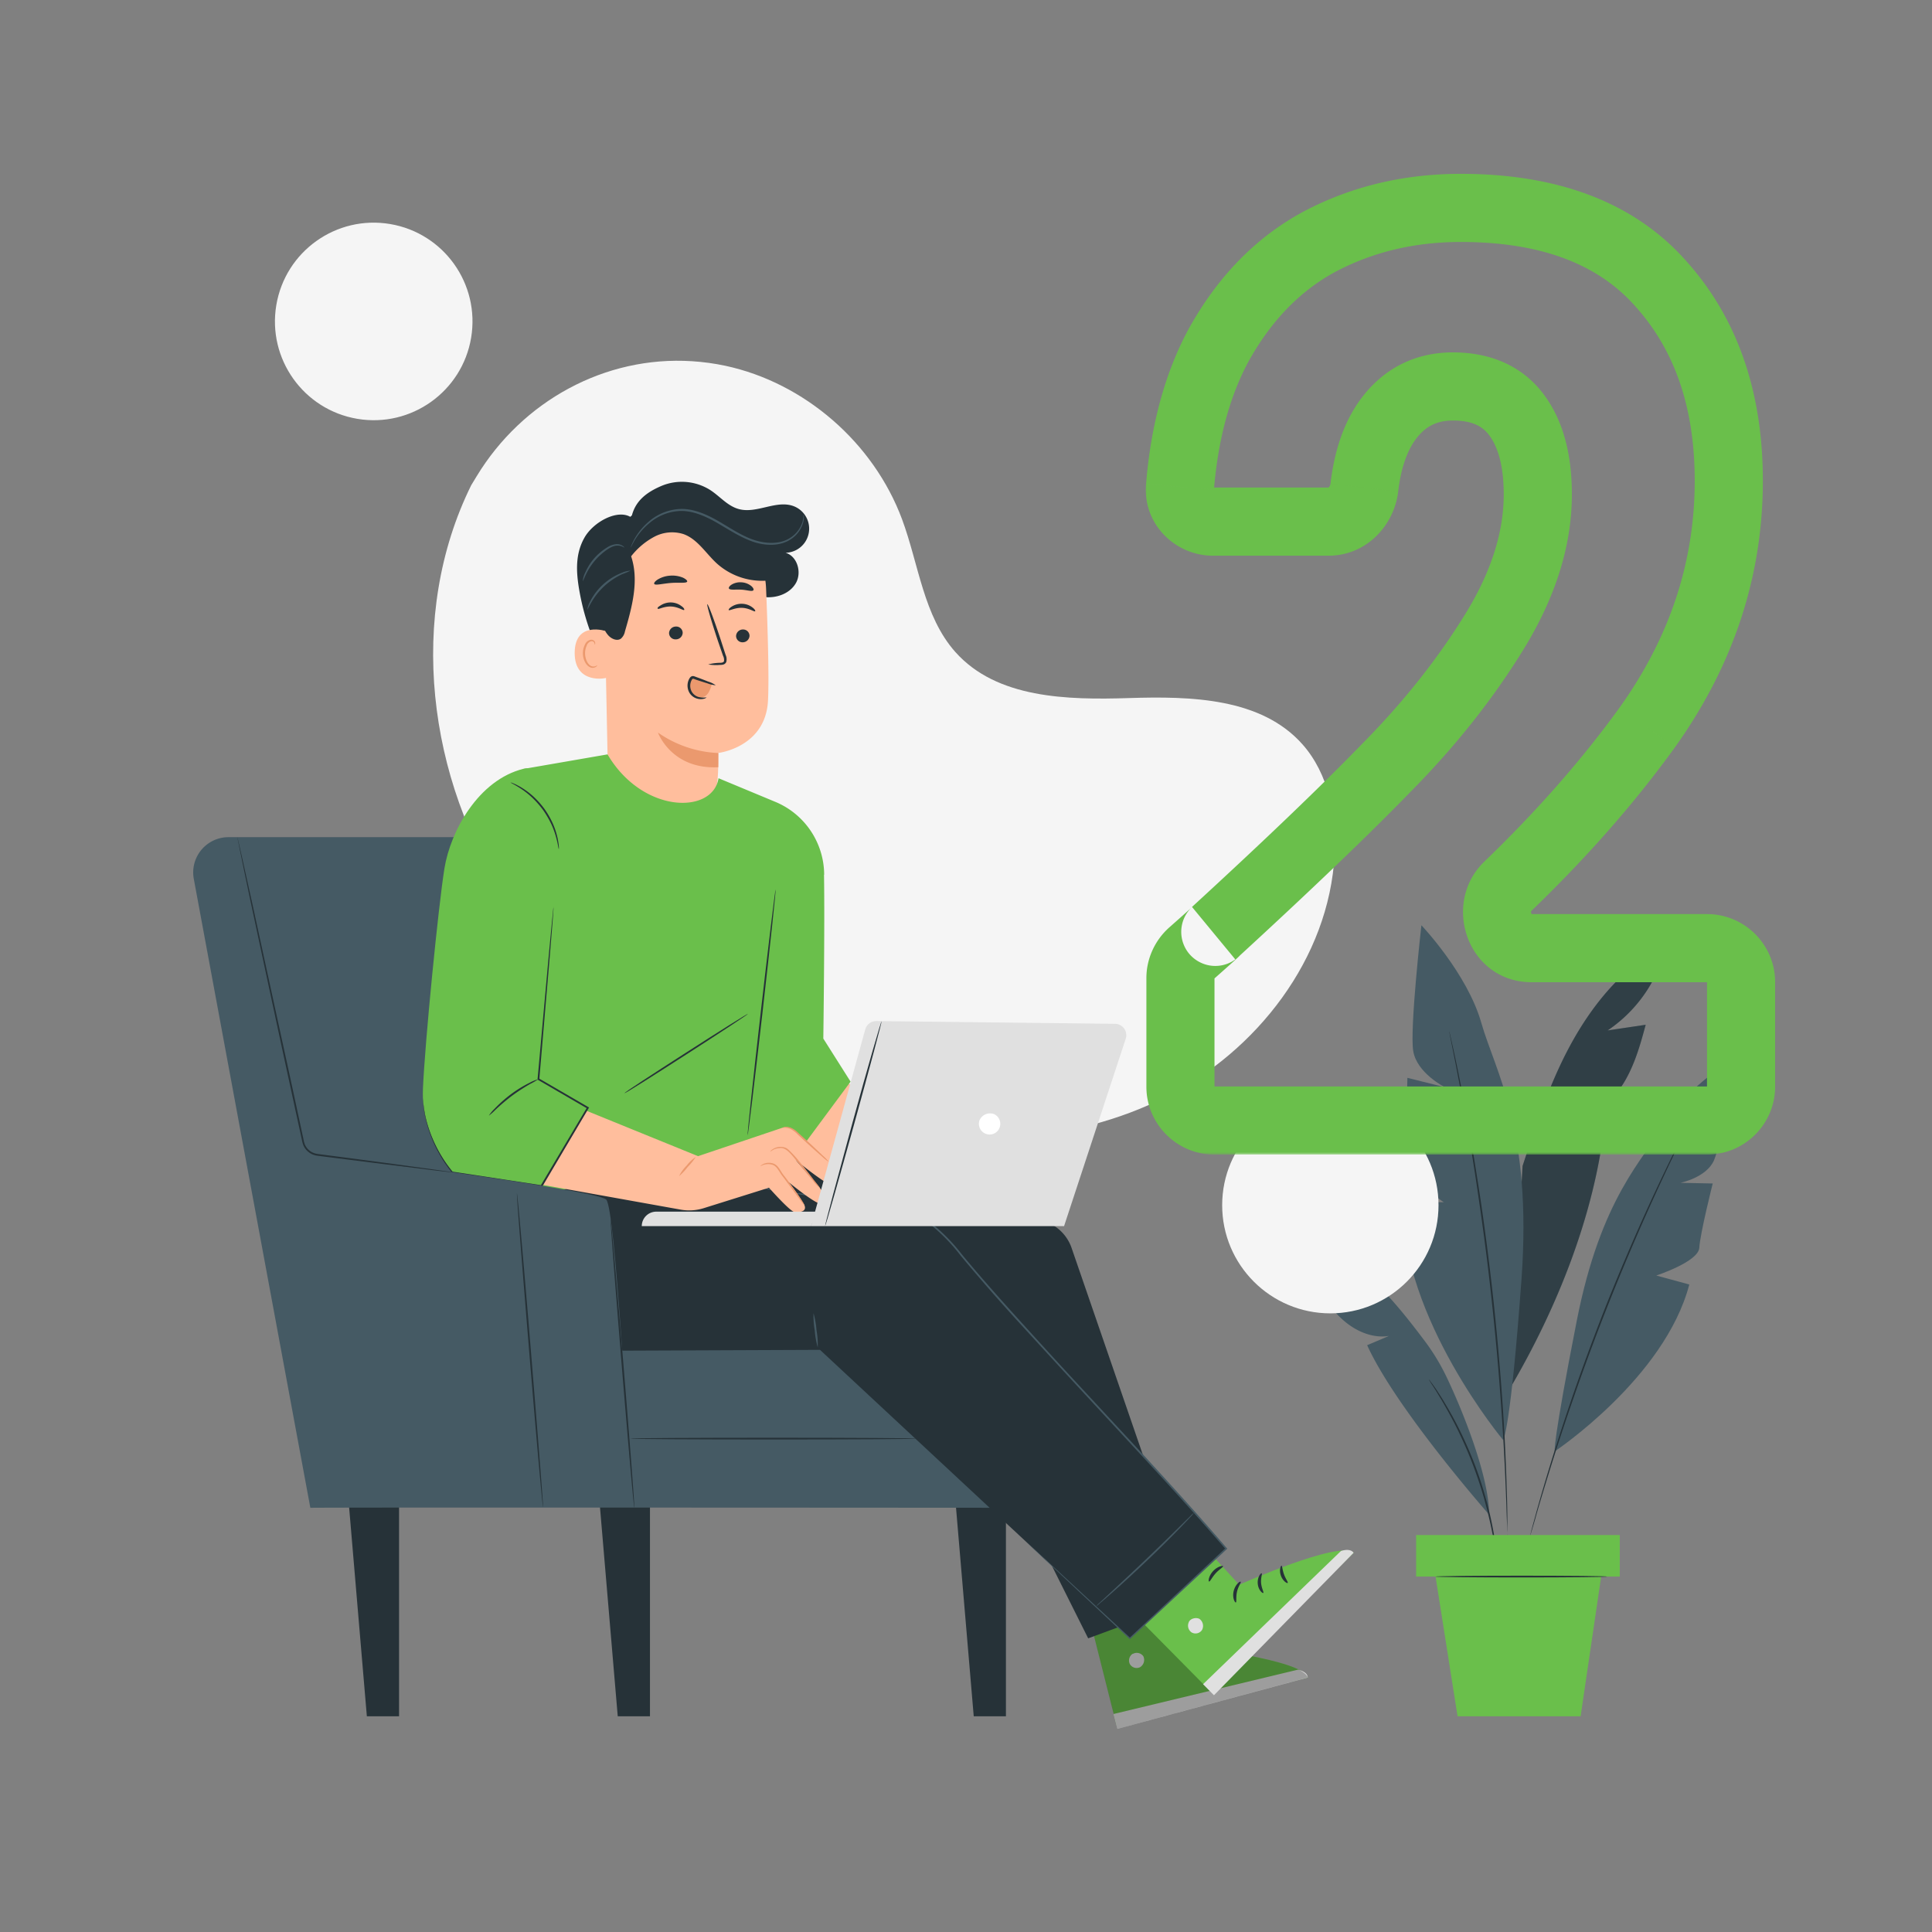 <svg width="400" height="400" viewBox="0 0 400 400" fill="none" xmlns="http://www.w3.org/2000/svg">
    <rect x="0" y="0" width="400" height="400" fill="#808080" stroke="none"/>
    <path d="M345.039 195.406c-8.352 4.288-14.7 11.723-19.32 19.905-4.621 8.183-7.555 17.169-10.489 26.099l-2.568 45.983c9.699-16.498 17.479-35.889 19.581-54.913l-6.447-.578c4.324-.656 7.957-3.795 10.27-7.513 2.314-3.717 3.527-8.006 4.656-12.224l-7.872 1.171a29.192 29.192 0 0 0 12.189-17.93z" fill="#455A64"/>
    <path opacity=".3" d="M345.039 195.405c-8.352 4.289-14.7 11.724-19.32 19.906-4.621 8.182-7.555 17.169-10.489 26.099l-2.568 45.983c9.699-16.499 17.479-35.89 19.581-54.913l-6.447-.579c4.324-.656 7.957-3.795 10.27-7.512 2.314-3.717 3.527-8.006 4.656-12.224l-7.872 1.171a29.197 29.197 0 0 0 12.189-17.931z" fill="#000"/>
    <path d="M311.223 298.157s-21.048-25.161-20.808-49.249h8.506s-9.24-6.073-8.506-9.473c.733-3.4.973-16.28.973-16.28l7.759 1.94s-5.826-2.914-6.56-7.527c-.734-4.613 1.7-26 1.7-26s9.48 9.96 12.393 20.167c2.914 10.207 10.581 22.106 8.324 53.206-2.257 31.1-3.781 33.216-3.781 33.216zM321.874 300.506s22.805-15.194 27.877-34.563l-6.835-1.863s8.753-2.856 8.909-5.755c.155-2.899 2.779-13.297 2.779-13.297l-6.68-.141s5.332-1.065 6.927-4.62c1.594-3.555 4.316-21.274 4.316-21.274s-9.797 5.939-14.375 13.501c-4.578 7.562-13.332 15.469-18.34 40.961-5.008 25.492-4.578 27.051-4.578 27.051z" fill="#455A64"/>
    <path d="M300.057 213.534c.03.087.054.177.07.268.05.19.106.444.184.776.155.705.38 1.707.663 2.983a214.63 214.63 0 0 1 1.001 4.748c.367 1.855.811 3.957 1.235 6.298.903 4.67 1.848 10.257 2.821 16.471.974 6.214 1.898 13.07 2.737 20.279.839 7.209 1.467 14.108 1.961 20.378.494 6.271.818 11.928 1.009 16.682.112 2.378.169 4.529.232 6.419.064 1.891.099 3.527.113 4.846.014 1.319 0 2.342 0 3.062v.797a1.5 1.5 0 0 1 0 .268 1.713 1.713 0 0 1 0-.268c0-.198 0-.459-.035-.797 0-.706-.056-1.75-.106-3.062-.049-1.312-.084-2.955-.169-4.839-.085-1.883-.155-4.041-.289-6.411-.226-4.755-.6-10.405-1.087-16.668-.486-6.264-1.163-13.148-1.982-20.364-.818-7.216-1.784-14.051-2.708-20.266a469.866 469.866 0 0 0-2.751-16.477c-.409-2.342-.833-4.451-1.185-6.306a325.851 325.851 0 0 0-.931-4.754c-.268-1.298-.459-2.3-.6-3.005l-.148-.783a1.51 1.51 0 0 1-.035-.275z" fill="#263238"/>
    <path d="M308.303 313.583s-19.264-21.866-25.246-35.071l4.515-1.925c-3.273.536-6.624-.868-9.17-3.005-2.546-2.137-4.401-4.938-6.228-7.717l5.946-1.002a22.136 22.136 0 0 1-12.993-10.065c7.018 1.15 13.367 5.008 18.601 9.826 4.232 3.9 7.829 8.464 11.286 13.063a44.385 44.385 0 0 1 4.38 7.195c3.23 6.694 8.923 20.674 8.909 28.701z" fill="#455A64"/>
    <path d="M350.088 231.725a1.313 1.313 0 0 1-.091.219l-.297.635c-.282.578-.67 1.41-1.178 2.426a620.115 620.115 0 0 0-4.267 8.937 481.745 481.745 0 0 0-12.824 30.049 463.148 463.148 0 0 0-6.165 16.929 468.968 468.968 0 0 0-4.563 13.966c-1.235 4-2.208 7.237-2.822 9.48a459.546 459.546 0 0 1-.762 2.589c-.084.275-.155.494-.204.663a.835.835 0 0 1-.085.226c.005-.079.019-.157.042-.233.05-.169.106-.395.177-.705.162-.621.395-1.489.705-2.603.607-2.264 1.538-5.516 2.744-9.523a431.405 431.405 0 0 1 4.493-13.994 456.017 456.017 0 0 1 6.137-16.929c2.292-5.968 4.641-11.575 6.842-16.654 2.201-5.079 4.282-9.6 6.094-13.402 1.813-3.802 3.302-6.807 4.374-8.888l1.241-2.391.325-.621c.021-.112.084-.183.084-.176zM309.939 322.95a1.712 1.712 0 0 1-.091-.402c-.05-.303-.106-.705-.184-1.156-.077-.452-.169-1.122-.296-1.834-.127-.713-.254-1.531-.451-2.42-.346-1.792-.84-3.901-1.468-6.228-.627-2.328-1.453-4.846-2.426-7.449-.973-2.603-2.06-5.022-3.104-7.188-1.044-2.165-2.116-4.077-3.012-5.643-.444-.797-.888-1.488-1.262-2.116a41.651 41.651 0 0 0-.988-1.573c-.282-.43-.458-.705-.627-.994a1.777 1.777 0 0 1-.198-.36c.096.098.184.204.261.317l.705.96c.297.416.656.931 1.044 1.544.388.614.854 1.298 1.312 2.117a73.122 73.122 0 0 1 3.09 5.642 83.09 83.09 0 0 1 3.146 7.216c.994 2.61 1.77 5.157 2.405 7.484a73.61 73.61 0 0 1 1.411 6.271c.183.896.289 1.714.395 2.434.106.719.19 1.34.24 1.848.049.508.084.86.12 1.171.006.12-.001.241-.022.359z" fill="#263238"/>
    <path d="M335.353 317.809h-42.16v8.598h42.16v-8.598zM297.215 326.414l4.557 28.927h25.478l4.253-28.927h-34.288z" fill="#6ABF4B"/>
    <path d="M332.772 326.414c0 .099-7.978.183-17.811.183s-17.817-.084-17.817-.183c0-.099 7.977-.184 17.817-.184s17.811.078 17.811.184z" fill="#263238"/>
    <path d="M97.567 100.448 98.69 98.6c9.459-15.581 26.578-24.977 44.6-23.813 2.32.145 4.626.461 6.899.945 16.386 3.527 30.648 15.9 36.559 31.742 3.471 9.332 4.444 20.082 11.039 27.509 8.585 9.643 23.158 9.946 35.974 9.544 12.817-.402 27.397-.057 35.939 9.621 5.347 6.066 7.054 14.686 6.616 22.805-1.142 21.492-16.117 40.714-35.162 50.265-19.045 9.55-41.476 10.411-62.327 6.207-29.202-5.89-56.973-22.057-73.669-47.027-16.696-24.97-20.914-59.005-7.59-85.95zM275.434 271.917c12.368 0 22.395-10.027 22.395-22.395 0-12.369-10.027-22.396-22.395-22.396-12.369 0-22.396 10.027-22.396 22.396 0 12.368 10.027 22.395 22.396 22.395zM97.541 69.931c1.868-11.138-5.647-21.681-16.785-23.55-11.138-1.867-21.68 5.648-23.549 16.786-1.868 11.138 5.647 21.681 16.785 23.549 11.138 1.868 21.681-5.647 23.55-16.785z" fill="#F5F5F5"/>
    <mask id="r9sgmnsazb" maskUnits="userSpaceOnUse" x="236.932" y="35.045" width="131" height="204" fill="#000">
        <path fill="#fff" d="M236.932 35.045h131v204h-131z"/>
        <path d="M244.394 202.572c0-2.025.873-3.953 2.39-5.295 3.57-3.157 5.163-4.593 4.778-4.308 15.107-13.863 26.977-25.244 35.609-34.144 8.787-8.899 16.186-18.227 22.198-27.982 6.012-9.755 9.018-19.254 9.018-28.496 0-7.017-1.464-12.493-4.393-16.43-2.929-3.936-7.322-5.904-13.18-5.904s-10.483 2.481-13.874 7.445c-2.324 3.44-3.814 7.94-4.47 13.498-.456 3.869-3.544 7.039-7.439 7.039h-23.895c-3.954 0-7.163-3.255-6.835-7.196.951-11.405 3.603-21.157 7.955-29.258 5.395-9.755 12.409-16.943 21.042-21.564 8.786-4.621 18.498-6.932 29.134-6.932 18.344 0 32.141 5.22 41.39 15.66 9.403 10.44 14.105 24.046 14.105 40.818 0 18.313-5.626 35.342-16.88 51.087-8.042 11.131-17.659 22.086-28.85 32.867-4.72 4.547-1.604 12.829 4.95 12.829h36.27a7.054 7.054 0 0 1 7.054 7.054v21.576a7.054 7.054 0 0 1-7.054 7.054H251.448a7.054 7.054 0 0 1-7.054-7.054v-22.364z"/>
    </mask>
    <path d="m251.562 192.969-4.769-5.197 8.966 10.866-4.197-5.669zm35.609-34.144-5.019-4.955-.022.022-.022.022 5.063 4.911zm26.823-72.908-5.659 4.211 5.659-4.21zm-27.054 1.54-5.824-3.979-.01.016-.011.015 5.845 3.949zm-34.684-15.916-6.173-3.414-.021.038-.02.038 6.214 3.338zm21.042-21.564-3.284-6.243-.022.012-.023.012 3.329 6.219zm70.524 8.728-5.28 4.678.02.021.019.022 5.241-4.72zm-2.775 91.905 5.718 4.131.011-.014.01-.015-5.739-4.102zm-28.85 32.867-4.894-5.08 4.894 5.08zm-65.413 13.8 4.672 5.285-4.672-5.285zm4.672 5.285c1.787-1.581 3.1-2.748 3.924-3.491.394-.356.736-.668.967-.887.06-.058.146-.14.237-.233a7.567 7.567 0 0 0 .665-.766 7.122 7.122 0 0 0 1.2-2.489 7.063 7.063 0 0 0-.234-4.261c-.965-2.548-3.09-3.917-4.961-4.363a7.068 7.068 0 0 0-3.1-.039c-.936.198-1.61.549-1.733.611-.422.215-.734.429-.79.467a7.357 7.357 0 0 0-.265.188l8.393 11.339a7.748 7.748 0 0 1-.205.146c-.04.027-.339.233-.753.443-.118.06-.789.409-1.722.607a7.055 7.055 0 0 1-3.097-.039c-1.871-.446-3.995-1.815-4.96-4.362a7.044 7.044 0 0 1 .957-6.733c.421-.56.906-.987.635-.728-.072.068-.279.259-.681.621-.769.694-2.038 1.823-3.822 3.4l9.345 10.569zm4.875-4.396c15.152-13.904 27.135-25.389 35.903-34.43l-10.126-9.822c-8.496 8.759-20.253 20.036-35.315 33.858l9.538 10.394zm35.86-34.385c9.128-9.245 16.867-18.988 23.183-29.237l-12.01-7.402c-5.708 9.262-12.767 18.173-21.212 26.728l10.039 9.911zm23.183-29.237c6.534-10.602 10.067-21.367 10.067-32.197h-14.108c0 7.655-2.479 15.887-7.969 24.795l12.01 7.402zm10.067-32.197c0-7.903-1.638-15.063-5.788-20.64l-11.318 8.421c1.707 2.295 2.998 6.088 2.998 12.219h14.108zm-5.788-20.64c-4.526-6.083-11.239-8.748-18.839-8.748v14.108c4.115 0 6.189 1.272 7.521 3.061l11.318-8.421zm-18.839-8.748c-8.26 0-15.033 3.693-19.698 10.52l11.648 7.958c2.118-3.1 4.594-4.37 8.05-4.37V72.959zm-19.719 10.55c-3.135 4.641-4.886 10.316-5.63 16.621l14.011 1.652c.567-4.811 1.796-8.136 3.309-10.376l-11.69-7.897zm-6.064 17.432h-23.895v14.108h23.895v-14.108zm-23.7.444c.889-10.67 3.341-19.438 7.139-26.506l-12.428-6.676c-4.907 9.133-7.758 19.87-8.77 32.01l14.059 1.172zm7.097-26.43c4.832-8.735 10.924-14.866 18.198-18.76l-6.657-12.437c-9.991 5.348-17.926 13.594-23.886 24.37l12.345 6.827zm18.153-18.735c7.702-4.05 16.275-6.12 25.851-6.12V35.991c-11.696 0-22.547 2.55-32.418 7.742l6.567 12.486zm25.851-6.12c16.999 0 28.59 4.794 36.11 13.283l10.56-9.355c-10.978-12.391-26.98-18.036-46.67-18.036v14.107zm36.149 13.326c8.018 8.902 12.292 20.712 12.292 36.097h14.108c0-18.159-5.129-33.56-15.918-45.538l-10.482 9.44zm12.292 36.097c0 16.756-5.115 32.365-15.564 46.986l11.477 8.203c12.057-16.87 18.195-35.319 18.195-55.189h-14.108zM335.33 146.48c-7.767 10.749-17.099 21.391-28.027 31.918l9.787 10.16c11.456-11.035 21.357-22.304 29.675-33.816l-11.435-8.262zm-18.183 56.881h36.27v-14.108h-36.27v14.108zm36.27 0v21.576h14.107V203.36h-14.107zm0 21.576H251.448v14.108h101.969v-14.108zm-101.969 0v-22.364H237.34v22.364h14.108zm101.969 0v14.108c7.791 0 14.107-6.316 14.107-14.108h-14.107zm0-21.576h14.107c0-7.791-6.316-14.108-14.107-14.108v14.108zm-46.114-24.963c-8.957 8.629-3.518 24.963 9.844 24.963v-14.108c-.068 0-.077-.009-.049 0a.259.259 0 0 1 .056.028c.01.008-.061-.045-.12-.201a.71.71 0 0 1-.047-.362.226.226 0 0 1 .019-.058.463.463 0 0 1 .084-.102l-9.787-10.16zm-56.167-77.456c-.017 0 .016-.002.063.046a.484.484 0 0 1 .095.161.614.614 0 0 1 .037.237l-14.059-1.172c-.696 8.351 6.089 14.836 13.864 14.836v-14.108zm.312 123.995H237.34c0 7.792 6.317 14.108 14.108 14.108v-14.108zm24.017-124.806a1.247 1.247 0 0 1-.335.733.394.394 0 0 1-.109.081l.008-.002c.007-.001.008-.001.002-.001v14.108c8.003 0 13.635-6.402 14.445-13.267l-14.011-1.652zm-33.354 91.863a14.127 14.127 0 0 0-4.771 10.579h14.108v.002-.002a.025.025 0 0 1 .008-.01l-9.345-10.569z" fill="url(#vz2qpf3bpa)" mask="url(#r9sgmnsazb)"/>
    <path d="M130.719 107.178c.706-3.436 3.125-5.27 6.349-6.624a10.963 10.963 0 0 1 10.065.959c1.961 1.298 3.527 3.259 5.82 3.88 3.724 1.03 7.815-1.982 11.413-.578a4.988 4.988 0 0 1-1.729 9.628c2.441.705 3.4 4.056 2.152 6.264-1.249 2.207-4.049 3.195-6.567 2.899-2.518-.297-4.79-1.665-6.779-3.238-1.989-1.573-3.809-3.365-5.925-4.768-2.116-1.404-4.627-2.406-7.145-2.116-3.407.409-6.179 3.181-7.498 6.348s-1.411 6.694-1.411 10.129c0 3.435.204 6.913-.593 10.256a1.265 1.265 0 0 1-.62.981c-.544.204-1.058-.353-1.369-.847a50.425 50.425 0 0 1-6.983-18.34c-.635-3.766-.776-7.364 1.1-10.686 1.877-3.322 6.984-6.031 9.699-4.19" fill="#263238"/>
    <path d="m125.126 123.493.705 35.064c.134 6.546 3.421 13.317 13.762 12.633 8.93-1.27 9.17-7.533 9.121-15.299 0 0 9.783-1.122 10.291-10.835.24-4.698-.042-14.404-.395-23.185a18.12 18.12 0 0 0-17.387-17.367h-.939c-10.122.156-15.624 8.867-15.158 18.989z" fill="#FFBE9D"/>
    <path d="M148.728 155.905a23.522 23.522 0 0 1-12.506-4.233s2.758 7.661 12.492 7.174l.014-2.941z" fill="#EB996E"/>
    <path d="M155.182 131.633a1.411 1.411 0 0 1-1.411 1.347 1.331 1.331 0 0 1-.964-.361 1.32 1.32 0 0 1-.411-.944 1.412 1.412 0 0 1 1.41-1.347 1.324 1.324 0 0 1 1.376 1.305zM156.345 126.554c-.177.176-1.199-.649-2.695-.706-1.495-.056-2.617.649-2.772.459-.078-.085.113-.402.6-.706a3.789 3.789 0 0 1 2.229-.592 3.68 3.68 0 0 1 2.116.783c.465.353.606.684.522.762zM141.342 131.026a1.41 1.41 0 0 1-1.411 1.347 1.32 1.32 0 0 1-1.41-1.305 1.41 1.41 0 0 1 1.41-1.347 1.322 1.322 0 0 1 1.296.784c.073.164.113.341.115.521zM141.652 126.279c-.176.176-1.199-.642-2.694-.705-1.496-.064-2.617.648-2.772.458-.156-.19.112-.402.606-.705a3.808 3.808 0 0 1 2.222-.593 3.68 3.68 0 0 1 2.116.783c.466.317.607.649.522.762zM146.632 137.565a10.062 10.062 0 0 1 2.441-.339c.381 0 .747-.084.825-.345a1.93 1.93 0 0 0-.212-1.136c-.324-.938-.656-1.919-1.015-2.948-1.411-4.233-2.399-7.647-2.229-7.703.169-.056 1.446 3.301 2.821 7.505.332 1.03.656 2.017.96 2.963.223.468.273 1 .141 1.502a.962.962 0 0 1-.649.536 2.84 2.84 0 0 1-.656.064c-.81.07-1.625.037-2.427-.099zM142.273 120.41c-.162.395-1.651.148-3.407.289-1.756.142-3.202.558-3.414.191-.099-.184.162-.557.748-.924a5.694 5.694 0 0 1 2.56-.783 5.75 5.75 0 0 1 2.638.416c.607.289.946.621.875.811zM155.971 122.209c-.282.331-1.29-.064-2.532-.127-1.241-.064-2.292.134-2.518-.233-.099-.176.078-.508.55-.811a3.458 3.458 0 0 1 2.074-.473 3.531 3.531 0 0 1 1.996.762c.423.367.572.72.43.882z" fill="#263238"/>
    <path d="M125.633 130.723c-.162-.078-6.602-2.243-6.651 4.415-.05 6.659 6.637 5.333 6.651 5.142.014-.19 0-9.557 0-9.557z" fill="#FFBE9D"/>
    <path d="M123.616 137.741s-.113.085-.31.169a1.193 1.193 0 0 1-.868 0c-.705-.268-1.284-1.41-1.305-2.588a3.804 3.804 0 0 1 .339-1.658 1.351 1.351 0 0 1 .874-.882.592.592 0 0 1 .706.325c.084.19.042.317.077.331.036.014.149-.113.092-.388a.705.705 0 0 0-.261-.423.885.885 0 0 0-.642-.176 1.637 1.637 0 0 0-1.22 1.023 3.926 3.926 0 0 0-.416 1.855c.035 1.34.705 2.595 1.671 2.885a1.244 1.244 0 0 0 1.059-.17c.19-.141.253-.289.204-.303z" fill="#EB996E"/>
    <path d="M159.103 112.82a12.7 12.7 0 0 0-3.893-4.867 21.672 21.672 0 0 0-12.38-4.952 17.637 17.637 0 0 0-12.548 4.176 18.676 18.676 0 0 0-5.495 9.17 27.45 27.45 0 0 0-.494 10.778c.219 1.573.579 3.21 1.63 4.402.656.747 1.82 1.262 2.624.705.44-.392.736-.921.839-1.502 1.481-5.079 2.963-10.539 1.284-15.554a15.099 15.099 0 0 1 4.747-4.02 7.853 7.853 0 0 1 6.066-.586c2.927 1.03 4.634 3.985 6.92 6.08a14.038 14.038 0 0 0 12.358 3.28l-1.658-7.11z" fill="#263238"/>
    <path d="M147.366 141.698a6.632 6.632 0 0 1-.705 1.735 2.245 2.245 0 0 1-1.524 1.023 2.02 2.02 0 0 1-1.749-.811 3.235 3.235 0 0 1-.6-1.891c0-.606.219-1.347.818-1.453.253-.03.509.009.741.113l3.245 1.072" fill="#EB996E"/>
    <path d="M146.272 144.386a4.51 4.51 0 0 1-1.7-.099 2.416 2.416 0 0 1-1.347-1.072 2.54 2.54 0 0 1-.176-2.067c.06-.171.14-.335.24-.487.12-.141.091-.134.232-.127.141.007.346.113.522.17l.529.176c.706.226 1.326.43 1.856.585a6.024 6.024 0 0 0 1.756.41 5.684 5.684 0 0 0-1.622-.783c-.515-.212-1.129-.445-1.813-.706l-.529-.19c-.191-.064-.339-.141-.593-.205a.704.704 0 0 0-.465.05.861.861 0 0 0-.332.296 2.675 2.675 0 0 0-.317.621 2.966 2.966 0 0 0 .261 2.525 2.71 2.71 0 0 0 1.693 1.192 2.63 2.63 0 0 0 1.375-.035c.31-.106.444-.226.43-.254z" fill="#263238"/>
    <path d="M166.354 106.458c.04.145.064.294.071.444.014.437-.033.874-.141 1.298a6.107 6.107 0 0 1-2.935 3.675c-1.784 1.051-4.401 1.206-6.962.438-2.56-.769-5.071-2.385-7.681-3.922-2.61-1.538-5.347-2.702-7.964-2.596a10.454 10.454 0 0 0-6.292 2.511 13.9 13.9 0 0 0-3.033 3.527c-.564.959-.797 1.538-.832 1.516.029-.146.076-.288.141-.423a11.1 11.1 0 0 1 .543-1.178 13.36 13.36 0 0 1 2.984-3.696 10.636 10.636 0 0 1 6.482-2.673c2.73-.134 5.566 1.079 8.183 2.617 2.616 1.537 5.064 3.181 7.582 3.915 2.518.733 4.987.641 6.701-.325a6.032 6.032 0 0 0 2.921-3.456 6.65 6.65 0 0 0 .232-1.672zM120.661 120.304c.054-.618.228-1.22.515-1.77a11.291 11.291 0 0 1 2.532-3.654 11.581 11.581 0 0 1 1.947-1.51 4.127 4.127 0 0 1 1.926-.705 2.18 2.18 0 0 1 1.34.346c.275.19.36.359.339.374a2.549 2.549 0 0 0-1.658-.417c-1.058.113-2.37 1.058-3.59 2.201a13.18 13.18 0 0 0-2.561 3.478c-.515 1.008-.719 1.678-.79 1.657zM121.599 126.201a4.953 4.953 0 0 1 .62-1.742 12.333 12.333 0 0 1 2.723-3.527 12.508 12.508 0 0 1 3.823-2.349 5.07 5.07 0 0 1 1.799-.437c-.55.264-1.112.499-1.686.705a14.81 14.81 0 0 0-3.647 2.392 14.597 14.597 0 0 0-2.744 3.378c-.564.953-.825 1.609-.888 1.58z" fill="#455A64"/>
    <path d="m170.531 222.28 35.388 14.255-5.643 10.108-40.129-6.158 10.384-18.205z" fill="#FFBE9D"/>
    <path d="M170.601 181.093c.183 9.953-.142 33.936-.142 33.936l5.643 8.915-9.924 13.402-11.469 1.616-1.136 8.894s-20.096 8.994-36.172 3.527c-12.506-4.232-27.121 10.024-27.121 10.024s-1.34-2.328.832-22.445c2.067-19.179 5.643-50.829 5.643-50.829l11.561-28.92 17.465-3.026c7.273 12.358 21.81 12.428 22.981 4.937l11.547 4.804a16.41 16.41 0 0 1 10.327 15.186l-.035-.021z" fill="#6ABF4B"/>
    <path d="M160.591 184.119c.099 0-1.121 11.434-2.722 25.506-1.602 14.072-2.991 25.478-3.09 25.464-.099-.014 1.115-11.427 2.723-25.506 1.608-14.079 2.991-25.464 3.089-25.464zM154.864 209.901c.056.085-5.643 3.83-12.697 8.366-7.053 4.535-12.781 8.175-12.859 8.055-.077-.12 5.643-3.83 12.697-8.366 7.054-4.535 12.803-8.14 12.859-8.055zM134.57 355.341h-6.673l-3.809-44.841h10.482v44.841zM82.62 355.341h-6.666L72.147 310.5H82.62v44.841zM208.268 355.341h-6.666l-3.809-44.841h10.475v44.841z" fill="#263238"/>
    <path d="m100.903 270.541 6.349-97.214H47.295a7.304 7.304 0 0 0-7.058 5.456 7.3 7.3 0 0 0-.116 3.171l24.131 130.218c7.675-.105 147.529 0 147.529 0v-41.617l-110.878-.014z" fill="#455A64"/>
    <path d="M189.836 297.846c0 .106-13.289.184-29.675.184-16.385 0-29.675-.078-29.675-.184 0-.105 13.282-.183 29.675-.183s29.675.085 29.675.183z" fill="#263238"/>
    <path d="m242.923 320.468 4.31 20.583s22.374 2.525 23.538 6.249l-39.607 9.798-8.041-31.791 19.8-4.839z" fill="#6ABF4B"/>
    <path d="M234.564 342.362a1.671 1.671 0 0 0-.663 2.116 1.606 1.606 0 0 0 2.116.706 1.76 1.76 0 0 0 .787-.993 1.758 1.758 0 0 0-.081-1.264 1.659 1.659 0 0 0-2.258-.459M231.347 357.944l-.783-3.083 38.147-9.17s1.954.332 2.06 1.623l-39.424 10.63z" fill="#E0E0E0"/>
    <path d="M247.811 340.712c.042.191-.903.522-1.7 1.376-.797.853-1.1 1.798-1.298 1.763-.197-.035-.183-1.22.797-2.243.981-1.023 2.201-1.107 2.201-.896zM252.41 341.375c.084.177-.67.706-1.122 1.693-.451.988-.43 1.897-.628 1.933-.197.035-.585-1.023 0-2.229.586-1.206 1.693-1.58 1.75-1.397zM255.993 345.769c-.162.078-.705-.818-.437-2.003.268-1.185 1.036-1.827 1.156-1.686.12.141-.296.847-.472 1.82-.177.974-.057 1.799-.247 1.869zM246.323 336.106c-.036.197-.988.148-2.067.493-1.079.346-1.841.903-1.982.762-.141-.141.508-1.037 1.777-1.411 1.27-.373 2.349-.021 2.272.156z" fill="#263238"/>
    <path opacity=".3" d="m242.922 320.468 4.31 20.583s22.374 2.525 23.538 6.249l-39.423 10.644-8.225-32.637 19.8-4.839z" fill="#000"/>
    <path d="m221.873 258.409 25.076 72.787-21.655 8.006-39.895-79.785-66.305-10.369 39.839-10.707 56.74 14.34a8.878 8.878 0 0 1 6.2 5.728z" fill="#263238"/>
    <path d="m242.231 312.384 14.319 15.723s20.788-9.262 23.708-6.623l-29.485 28.856-23.312-23.587 14.77-14.369z" fill="#6ABF4B"/>
    <path d="M246.174 335.774a1.69 1.69 0 0 0 .515 2.187 1.615 1.615 0 0 0 2.173-.487 1.78 1.78 0 0 0-.55-2.314c-.748-.366-1.961-.035-2.208.755M251.338 350.982l-2.257-2.285 28.539-27.573s1.87-.705 2.631.36l-28.913 29.498z" fill="#E0E0E0"/>
    <path d="M256.874 327.486c.141.156-.515.924-.769 2.081s-.042 2.116-.233 2.201c-.19.085-.79-.966-.451-2.363s1.361-2.095 1.453-1.919zM261.213 325.744c.17.106-.218.959-.112 2.045.105 1.087.599 1.877.451 2.011-.148.134-1.044-.593-1.15-1.947-.106-1.354.685-2.243.811-2.109zM266.602 327.726c-.098.155-1.001-.367-1.41-1.516-.409-1.15 0-2.117.141-2.06.141.056.176.889.515 1.827.338.938.888 1.594.754 1.749zM253.214 324.27c.07.19-.783.635-1.545 1.488-.762.854-1.143 1.728-1.34 1.679-.198-.05-.085-1.164.825-2.152.91-.987 2.024-1.199 2.06-1.015zM111.977 279.711l57.798-.239 64.147 59.73 19.94-18.572s-54.468-61.466-60.76-67.807c-6.292-6.342-66.926-10.581-66.926-10.581l-36.453 15.85.832 4.133a21.737 21.737 0 0 0 21.422 17.486z" fill="#263238"/>
    <path d="M168.429 271.875a17.58 17.58 0 0 1 .62 3.526 17.15 17.15 0 0 1 .254 3.57 18.126 18.126 0 0 1-.62-3.527 17.709 17.709 0 0 1-.254-3.569zM247.204 313.202a7.159 7.159 0 0 1-.705.84c-.48.522-1.185 1.269-2.067 2.179a226.037 226.037 0 0 1-7.054 6.983c-2.821 2.674-5.396 5.03-7.307 6.708-.952.84-1.728 1.51-2.279 1.961a6.52 6.52 0 0 1-.867.706 5.8 5.8 0 0 1 .776-.783 343.05 343.05 0 0 1 2.2-2.046 755.998 755.998 0 0 0 7.223-6.778 592.183 592.183 0 0 0 7.111-6.906l2.151-2.116a5.74 5.74 0 0 1 .818-.748z" fill="#455A64"/>
    <path d="M212.697 319.438s.134.105.381.331l1.1 1.002 4.233 3.893 15.603 14.446h-.177l19.913-18.6v.233c-8.401-9.805-18.467-20.534-29.012-31.947-4.663-5.036-9.17-9.967-13.557-14.763a386.448 386.448 0 0 1-12.281-14.065 38.028 38.028 0 0 0-5.988-6.214 15.803 15.803 0 0 0-3.527-2.067 22.233 22.233 0 0 0-3.823-1.178c-2.575-.55-5.114-.875-7.541-1.27l-6.976-1.086-21.048-3.294-5.721-.917-1.481-.247c-.339-.056-.508-.099-.508-.099s.176 0 .508.064l1.495.211 5.728.847 21.069 3.181 6.984 1.058c2.419.388 4.937.705 7.554 1.256 1.326.277 2.625.674 3.88 1.185a15.793 15.793 0 0 1 3.632 2.116 38.034 38.034 0 0 1 6.052 6.256c3.788 4.578 7.943 9.241 12.288 14.037 4.345 4.797 8.824 9.699 13.515 14.742 10.58 11.413 20.604 22.149 28.998 31.975l.105.12-.12.113c-7.505 6.969-14.29 13.268-19.961 18.544l-.092.077-.085-.077-15.518-14.538-4.183-3.936c-.465-.451-.825-.79-1.079-1.03-.254-.239-.36-.359-.36-.359z" fill="#455A64"/>
    <path d="m161.967 233.496-17.437 5.875-32.101-13.056-17.14 15.934 45.792 8.218a9.992 9.992 0 0 0 4.627-.332l13.501-4.232s4.408 4.987 5.332 5.058c.924.07 2.78-.05 1.891-1.7a43.13 43.13 0 0 0-3.153-4.508s6.2 5.114 6.905 4.43c.706-.684.424-2.271-.705-3.562a2372.057 2372.057 0 0 1-4.747-5.474s7.639 6.349 8.366 5.368c.726-.98 1.086-2.476-1.975-5.41-2.011-1.926-5.1-4.677-6.73-6.109a2.49 2.49 0 0 0-2.426-.5z" fill="#FFBE9D"/>
    <path d="M144.058 239.533a12.35 12.35 0 0 1-1.665 2.06 12.517 12.517 0 0 1-1.798 1.919 7.75 7.75 0 0 1 1.544-2.159 8.016 8.016 0 0 1 1.919-1.82zM169.777 245.952a6.925 6.925 0 0 1-1.468-1.502c-.846-.988-1.961-2.392-3.216-3.908-1.256-1.517-2.363-3.104-3.76-2.822a2.967 2.967 0 0 0-1.41.424 4.83 4.83 0 0 1-.466.31s.092-.198.388-.43a2.9 2.9 0 0 1 1.46-.565 3.161 3.161 0 0 1 1.1.092c.211.055.409.148.586.275.155.134.339.268.487.423a24.09 24.09 0 0 1 1.89 2.074 119.242 119.242 0 0 1 3.132 3.978l.945 1.185c.219.297.353.445.332.466zM157.404 241.48s.106-.176.409-.366a2.65 2.65 0 0 1 1.411-.367c.356 0 .708.07 1.037.204.369.183.687.454.924.79.261.332.48.706.705 1.066.226.359.537.705.812 1.086 2.271 2.984 3.957 5.537 3.809 5.643 0 0-.134-.148-.339-.423l-.868-1.157-2.842-3.845c-.275-.38-.557-.705-.818-1.107-.261-.402-.459-.741-.706-1.058a2.265 2.265 0 0 0-.783-.705 2.765 2.765 0 0 0-.917-.219 3.196 3.196 0 0 0-1.834.458zM171.589 240.549a9.137 9.137 0 0 1-1.411-1.122c-.839-.705-1.989-1.749-3.238-2.892l-1.756-1.622a5.497 5.497 0 0 0-1.502-1.157 3.157 3.157 0 0 0-1.707-.247s.148-.12.465-.169c.455-.059.917.002 1.34.176.293.119.57.273.826.459.275.204.529.437.804.705l1.777 1.601c1.249 1.15 2.37 2.201 3.167 2.977.458.384.872.817 1.235 1.291z" fill="#EB996E"/>
    <path d="M93.665 242.665s-6.518-7.322-6.108-17.084c.409-9.762 3.209-38.019 4.457-45.772 1.249-7.752 7.054-18.339 16.365-20.639 6.821-1.657 8.232 18.89 8.232 18.89l-5.128 45.363 10.228 5.939-9.544 16.167-18.502-2.864z" fill="#6ABF4B"/>
    <path d="M115.696 175.796c-.071 0-.155-.988-.586-2.533a17.837 17.837 0 0 0-.966-2.638 20.558 20.558 0 0 0-1.735-2.962 19.586 19.586 0 0 0-2.272-2.568 17.481 17.481 0 0 0-2.2-1.749c-1.334-.889-2.258-1.284-2.229-1.347.23.049.452.127.663.232.26.102.512.222.754.36.327.161.645.34.953.536a15.699 15.699 0 0 1 2.285 1.714 17.798 17.798 0 0 1 2.342 2.61 17.998 17.998 0 0 1 1.742 3.033c.389.873.696 1.78.917 2.709.091.355.161.716.212 1.079.054.27.089.543.106.818.04.233.045.471.014.706zM111.428 223.458c-.516.349-1.056.663-1.615.938a38.278 38.278 0 0 0-3.767 2.44 40.331 40.331 0 0 0-3.428 2.899c-.44.452-.911.872-1.411 1.256a7.84 7.84 0 0 1 1.199-1.446 27.35 27.35 0 0 1 3.393-3.005 25.162 25.162 0 0 1 3.865-2.37 7.162 7.162 0 0 1 1.764-.712z" fill="#263238"/>
    <path d="m179.143 213.118-11.222 40.742h52.381l12.767-38.796a2.354 2.354 0 0 0-.324-2.108 2.362 2.362 0 0 0-1.891-.988l-49.418-.564a2.349 2.349 0 0 0-2.293 1.714z" fill="#E0E0E0"/>
    <path d="M182.535 211.396c.099 0-2.44 9.551-5.678 21.281-3.238 11.73-5.932 21.211-6.031 21.161-.099-.049 2.448-9.558 5.643-21.281 3.195-11.723 5.967-21.189 6.066-21.161z" fill="#263238"/>
    <path d="M202.78 231.986a2.216 2.216 0 0 0 2.972 2.727 2.212 2.212 0 0 0 1.347-1.985 2.213 2.213 0 0 0-1.251-2.047 2.375 2.375 0 0 0-3.068 1.305z" fill="#fff"/>
    <path d="M167.921 253.859h-35.05a3 3 0 0 1 2.998-2.998h33.357l-1.305 2.998z" fill="#E0E0E0"/>
    <path d="M87.558 225.609a2 2 0 0 1 0 .332v.966c0 .409.05.938.106 1.559.056.621.176 1.312.303 2.116a26.8 26.8 0 0 0 1.764 5.53 27.524 27.524 0 0 0 3.999 6.497l-.085-.043 18.467 2.822-.176.084 7.498-12.64 2.116-3.562.07.254-10.228-5.946-.091-.057v-.113c.938-10.383 1.742-19.313 2.32-25.668.297-3.153.537-5.643.706-7.413.084-.847.155-1.503.204-1.976 0-.211.043-.38.057-.507a1.206 1.206 0 0 1 0-.17.539.539 0 0 1 0 .17v.515c-.035.465-.085 1.128-.141 1.982-.141 1.749-.346 4.232-.6 7.42-.543 6.348-1.305 15.293-2.186 25.676l-.092-.163 10.235 5.933.155.091-.092.155-2.116 3.57-7.449 12.598-.063.105h-.113l-18.46-2.878h-.056v-.035a27.437 27.437 0 0 1-5.706-12.189 20.03 20.03 0 0 1-.268-2.116 14.882 14.882 0 0 1-.071-1.566v-.966a2.01 2.01 0 0 1-.007-.367z" fill="#263238"/>
    <path d="M61.317 238.341s61.953 7.844 64.189 10.016c1.947 1.905 4.423 52.198 4.973 51.986l-57.84-2.194-11.322-59.808z" fill="#455A64"/>
    <path d="M112.428 312.024c-.106 0-1.41-14.509-2.885-32.447-1.474-17.938-2.617-32.447-2.511-32.447.106 0 1.411 14.502 2.878 32.447s2.617 32.44 2.518 32.447zM49.129 173.327c.035.079.061.162.078.247l.169.705.628 2.751c.543 2.42 1.305 5.876 2.257 10.144 1.869 8.591 4.444 20.455 7.293 33.498.706 3.266 1.411 6.461 2.06 9.55.332 1.545.663 3.055.98 4.543.078.367.156.741.24 1.107.06.358.151.71.275 1.051a3.287 3.287 0 0 0 1.348 1.552c.296.173.617.299.952.374.324.078.705.106 1.037.155l2.073.275 3.965.515 7.117.945 10.291 1.411 2.822.395.705.106c.084.009.167.028.247.056h-.254l-.705-.077-2.822-.325-10.312-1.276-7.117-.896-3.972-.501-2.073-.261c-.353-.049-.706-.078-1.066-.155a3.757 3.757 0 0 1-1.05-.416 3.576 3.576 0 0 1-1.496-1.707 6.717 6.717 0 0 1-.303-1.115c-.078-.367-.156-.705-.24-1.107a825.289 825.289 0 0 0-.988-4.536c-.663-3.089-1.354-6.285-2.066-9.551-2.822-13.084-5.347-24.92-7.188-33.519-.903-4.274-1.63-7.759-2.116-10.164-.247-1.185-.43-2.116-.565-2.772a24.689 24.689 0 0 0-.14-.706c-.036-.162-.064-.289-.064-.296zM126.409 252.357c.106 0 1.284 13.402 2.645 29.894 1.361 16.491 2.377 29.914 2.271 29.921-.105.007-1.283-13.402-2.638-29.893-1.354-16.492-2.377-29.915-2.278-29.922z" fill="#263238"/>
    <defs>
        <linearGradient id="vz2qpf3bpa" x1="301.425" y1="37.251" x2="431.105" y2="239.665" gradientUnits="userSpaceOnUse">
            <stop stop-color="#6ABF4B"/>
            <stop offset=".406" stop-color="#6ABF4B"/>
            <stop offset=".838" stop-color="#6ABF4B"/>
        </linearGradient>
    </defs>
</svg>
